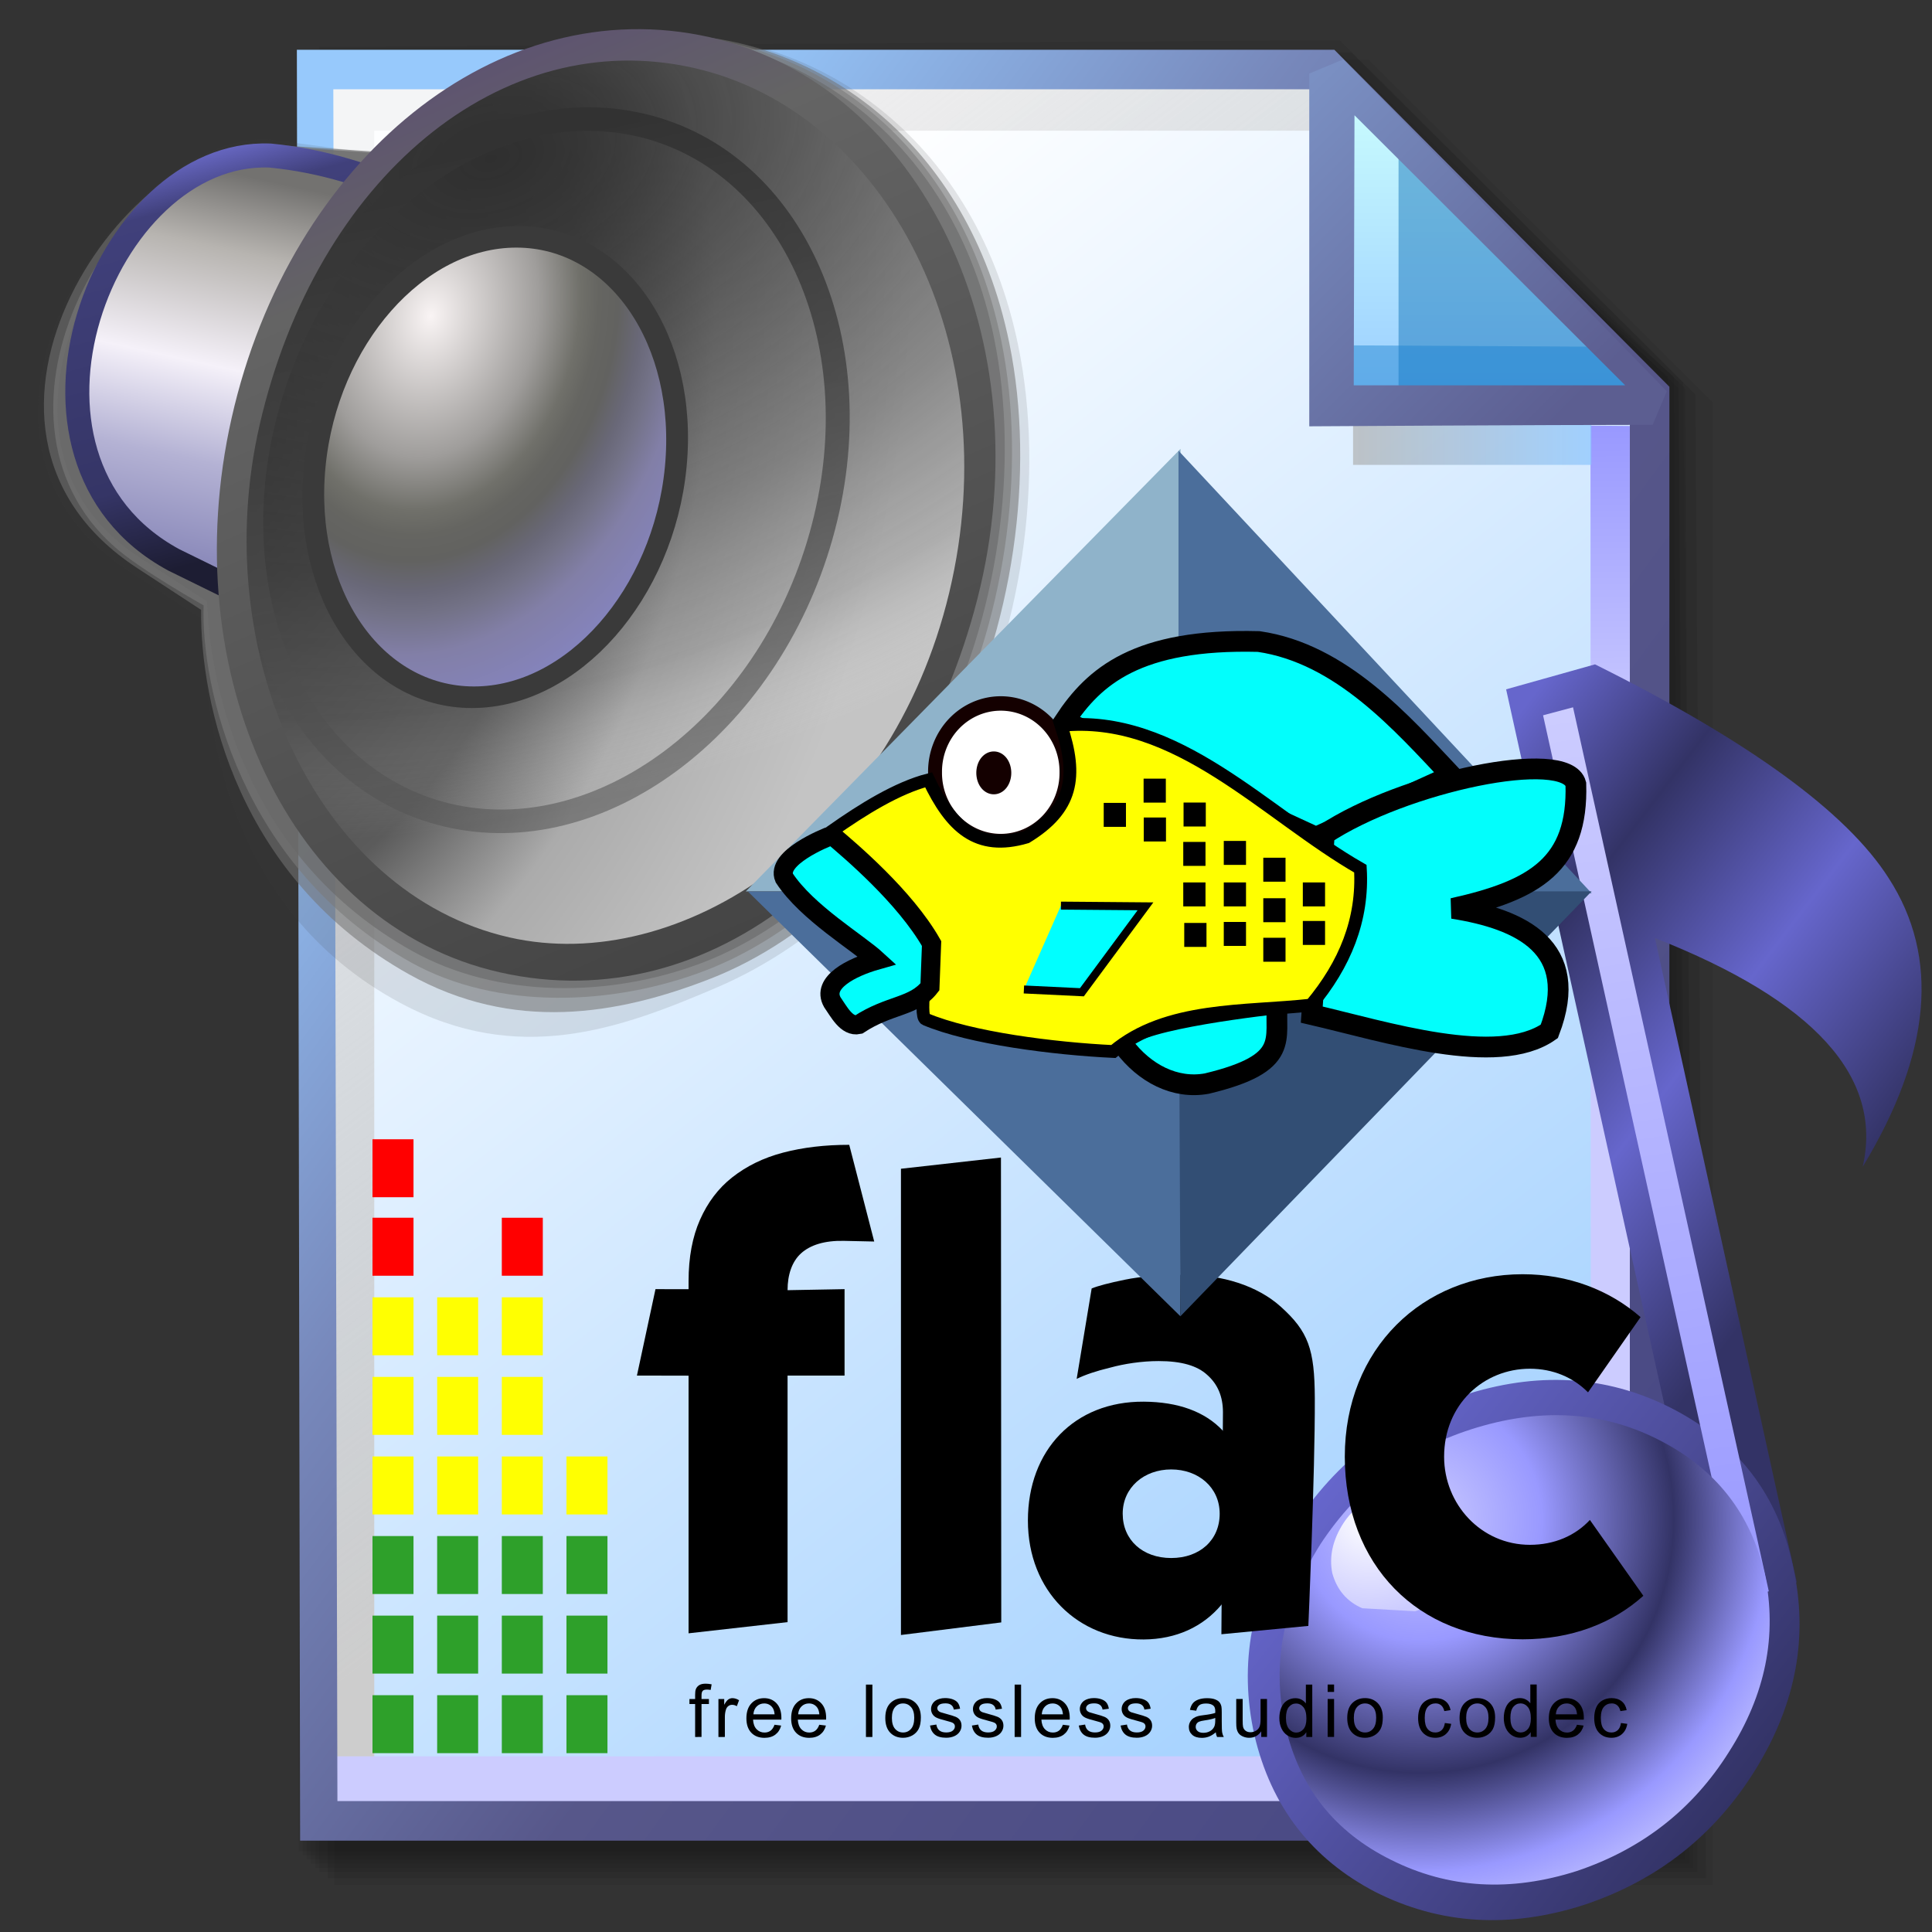 <?xml version="1.0" encoding="UTF-8" standalone="no"?>
<!-- Created with Inkscape (http://www.inkscape.org/) -->

<svg
   width="256mm"
   height="256mm"
   viewBox="0 0 256 256"
   version="1.1"
   id="svg1"
   inkscape:version="1.3.2 (091e20ef0f, 2023-11-25)"
   xml:space="preserve"
   sodipodi:docname="audio-x-flac+ogg.svg"
   xmlns:inkscape="http://www.inkscape.org/namespaces/inkscape"
   xmlns:sodipodi="http://sodipodi.sourceforge.net/DTD/sodipodi-0.dtd"
   xmlns:xlink="http://www.w3.org/1999/xlink"
   xmlns="http://www.w3.org/2000/svg"
   xmlns:svg="http://www.w3.org/2000/svg"
   xmlns:rdf="http://www.w3.org/1999/02/22-rdf-syntax-ns#"
   xmlns:cc="http://creativecommons.org/ns#"
   xmlns:dc="http://purl.org/dc/elements/1.1/"><rect x="0" y="0" width="256" height="256" fill="#333333" stroke="none"/><defs
     id="defs1"><linearGradient
       id="linearGradient26"
       inkscape:collect="always"><stop
         style="stop-color:#7b91c4;stop-opacity:1;"
         offset="0"
         id="stop26" /><stop
         style="stop-color:#5c5e91;stop-opacity:1"
         offset="1"
         id="stop27" /></linearGradient><linearGradient
       id="linearGradient24"
       inkscape:collect="always"><stop
         style="stop-color:#c7fafe;stop-opacity:1;"
         offset="0"
         id="stop24" /><stop
         style="stop-color:#9acdff;stop-opacity:1"
         offset="1"
         id="stop25" /></linearGradient><linearGradient
       id="linearGradient22"
       inkscape:collect="always"><stop
         style="stop-color:#adaeae;stop-opacity:0.825;"
         offset="0"
         id="stop22" /><stop
         style="stop-color:#8ac5fe;stop-opacity:0.836;"
         offset="1"
         id="stop23" /></linearGradient><linearGradient
       id="linearGradient18"
       inkscape:collect="always"><stop
         style="stop-color:#9797ff;stop-opacity:1;"
         offset="0"
         id="stop18" /><stop
         style="stop-color:#ccccff;stop-opacity:1;"
         offset="0.3"
         id="stop20" /><stop
         style="stop-color:#ccccff;stop-opacity:1;"
         offset="1"
         id="stop19" /></linearGradient><linearGradient
       id="linearGradient16"
       inkscape:collect="always"><stop
         style="stop-color:#cdcdcd;stop-opacity:0.175;"
         offset="0"
         id="stop16" /><stop
         style="stop-color:#cdcdcd;stop-opacity:1;"
         offset="1"
         id="stop17" /></linearGradient><linearGradient
       id="linearGradient12"
       inkscape:collect="always"><stop
         style="stop-color:#fdfeff;stop-opacity:1;"
         offset="0"
         id="stop13" /><stop
         style="stop-color:#99ccff;stop-opacity:1;"
         offset="1"
         id="stop14" /></linearGradient><linearGradient
       id="linearGradient9"
       inkscape:collect="always"><stop
         style="stop-color:#97c9fc;stop-opacity:1;"
         offset="0"
         id="stop9" /><stop
         style="stop-color:#7788bb;stop-opacity:1"
         offset="0.25"
         id="stop12" /><stop
         style="stop-color:#57578a;stop-opacity:1"
         offset="0.5"
         id="stop11" /><stop
         style="stop-color:#444482;stop-opacity:1;"
         offset="1"
         id="stop10" /></linearGradient><linearGradient
       inkscape:collect="always"
       xlink:href="#linearGradient9"
       id="linearGradient10"
       x1="31.622"
       y1="100.24"
       x2="221.195"
       y2="240.29"
       gradientUnits="userSpaceOnUse" /><linearGradient
       inkscape:collect="always"
       xlink:href="#linearGradient12"
       id="linearGradient14"
       x1="73.583"
       y1="62.021"
       x2="207.03"
       y2="229.599"
       gradientUnits="userSpaceOnUse" /><linearGradient
       inkscape:collect="always"
       xlink:href="#linearGradient16"
       id="linearGradient17"
       x1="57.531"
       y1="26.421"
       x2="147.132"
       y2="144.341"
       gradientUnits="userSpaceOnUse" /><linearGradient
       inkscape:collect="always"
       xlink:href="#linearGradient18"
       id="linearGradient19"
       x1="209.825"
       y1="58.536"
       x2="210.583"
       y2="194.577"
       gradientUnits="userSpaceOnUse" /><linearGradient
       inkscape:collect="always"
       xlink:href="#linearGradient22"
       id="linearGradient23"
       x1="177.192"
       y1="58.991"
       x2="207.32"
       y2="58.991"
       gradientUnits="userSpaceOnUse" /><linearGradient
       inkscape:collect="always"
       xlink:href="#linearGradient24"
       id="linearGradient25"
       x1="176.32"
       y1="20.127"
       x2="176.32"
       y2="56.696"
       gradientUnits="userSpaceOnUse" /><linearGradient
       inkscape:collect="always"
       xlink:href="#linearGradient26"
       id="linearGradient27"
       x1="172.597"
       y1="13.512"
       x2="210.544"
       y2="51.286"
       gradientUnits="userSpaceOnUse" /><linearGradient
       inkscape:collect="always"
       xlink:href="#linearGradient1"
       id="linearGradient2-7"
       x1="40.855"
       y1="33.219"
       x2="23.767"
       y2="111.366"
       gradientUnits="userSpaceOnUse" /><linearGradient
       id="linearGradient1"
       inkscape:collect="always"><stop
         style="stop-color:#737270;stop-opacity:1"
         offset="0"
         id="stop1-3" /><stop
         style="stop-color:#b7b4b0;stop-opacity:1"
         offset="0.198"
         id="stop5-7" /><stop
         style="stop-color:#f5f1f9;stop-opacity:1"
         offset="0.5"
         id="stop3-1" /><stop
         style="stop-color:#b4b2d4;stop-opacity:1"
         offset="0.75"
         id="stop4-9" /><stop
         style="stop-color:#8c8bbb;stop-opacity:1"
         offset="1"
         id="stop2-4" /></linearGradient><linearGradient
       inkscape:collect="always"
       xlink:href="#linearGradient34"
       id="linearGradient35"
       x1="18.121"
       y1="30.868"
       x2="40.289"
       y2="112.519"
       gradientUnits="userSpaceOnUse" /><linearGradient
       id="linearGradient34"
       inkscape:collect="always"><stop
         style="stop-color:#7171d4;stop-opacity:1;"
         offset="0"
         id="stop34" /><stop
         style="stop-color:#40407b;stop-opacity:1;"
         offset="0.145"
         id="stop36" /><stop
         style="stop-color:#353566;stop-opacity:1;"
         offset="0.779"
         id="stop37" /><stop
         style="stop-color:#1d1d33;stop-opacity:1;"
         offset="1"
         id="stop35" /></linearGradient><radialGradient
       inkscape:collect="always"
       xlink:href="#linearGradient7"
       id="radialGradient8"
       cx="75.067"
       cy="62.584"
       fx="75.067"
       fy="62.584"
       r="81.176"
       gradientTransform="matrix(1.709,0.492,-0.686,2.385,-52.333,-98.52)"
       gradientUnits="userSpaceOnUse" /><linearGradient
       id="linearGradient7"
       inkscape:collect="always"><stop
         style="stop-color:#2f2f2f;stop-opacity:1;"
         offset="0"
         id="stop7-6" /><stop
         style="stop-color:#5b5b5b;stop-opacity:1"
         offset="0.542"
         id="stop11-1" /><stop
         style="stop-color:#ababab;stop-opacity:1"
         offset="0.723"
         id="stop10-2" /><stop
         style="stop-color:#bababa;stop-opacity:1"
         offset="0.883"
         id="stop9-9" /><stop
         style="stop-color:#c4c4c4;stop-opacity:1"
         offset="1"
         id="stop8" /></linearGradient><radialGradient
       inkscape:collect="always"
       xlink:href="#linearGradient29"
       id="radialGradient25"
       gradientUnits="userSpaceOnUse"
       gradientTransform="matrix(0.909,1.647,-2.592,1.431,108.391,-161.494)"
       cx="76.695"
       cy="30.607"
       fx="76.695"
       fy="30.607"
       r="81.176" /><linearGradient
       id="linearGradient29"
       inkscape:collect="always"><stop
         style="stop-color:#2f2f2f;stop-opacity:1;"
         offset="0"
         id="stop25-9" /><stop
         style="stop-color:#3f3f3f;stop-opacity:0.438;"
         offset="0.542"
         id="stop26-2" /><stop
         style="stop-color:#636363;stop-opacity:0.234;"
         offset="0.723"
         id="stop27-0" /><stop
         style="stop-color:#ffffff;stop-opacity:0;"
         offset="0.883"
         id="stop28" /><stop
         style="stop-color:#ffffff;stop-opacity:0;"
         offset="1"
         id="stop29" /></linearGradient><linearGradient
       inkscape:collect="always"
       xlink:href="#linearGradient11"
       id="linearGradient13"
       x1="57.147"
       y1="32.598"
       x2="120.642"
       y2="163.81"
       gradientUnits="userSpaceOnUse"
       gradientTransform="matrix(0.99,0,0,0.986,31.453,-24.213)" /><linearGradient
       id="linearGradient11"
       inkscape:collect="always"><stop
         style="stop-color:#323232;stop-opacity:1"
         offset="0"
         id="stop12-3" /><stop
         style="stop-color:#585858;stop-opacity:0.582;"
         offset="1"
         id="stop13-6" /></linearGradient><radialGradient
       inkscape:collect="always"
       xlink:href="#linearGradient14-7"
       id="radialGradient15"
       cx="103.747"
       cy="71.382"
       fx="103.747"
       fy="71.382"
       r="39.809"
       gradientTransform="matrix(1.463,-0.968,0.761,1.942,-118.065,25.049)"
       gradientUnits="userSpaceOnUse" /><linearGradient
       id="linearGradient14-7"
       inkscape:collect="always"><stop
         style="stop-color:#f9f4f4;stop-opacity:1"
         offset="0"
         id="stop14-5" /><stop
         style="stop-color:#9f9d9b;stop-opacity:1"
         offset="0.342"
         id="stop18-9-5" /><stop
         style="stop-color:#70706a;stop-opacity:1;"
         offset="0.471"
         id="stop19-2" /><stop
         style="stop-color:#656561;stop-opacity:1;"
         offset="0.53"
         id="stop23-2" /><stop
         style="stop-color:#626260;stop-opacity:1;"
         offset="0.593"
         id="stop20-8" /><stop
         style="stop-color:#696878;stop-opacity:1;"
         offset="0.669"
         id="stop22-9" /><stop
         style="stop-color:#737287;stop-opacity:1;"
         offset="0.725"
         id="stop24-7" /><stop
         style="stop-color:#827fa7;stop-opacity:1;"
         offset="0.821"
         id="stop21" /><stop
         style="stop-color:#8584c0;stop-opacity:1"
         offset="1"
         id="stop15" /></linearGradient><linearGradient
       inkscape:collect="always"
       xlink:href="#linearGradient15"
       id="linearGradient17-8"
       x1="76.21"
       y1="49.268"
       x2="121.135"
       y2="137.171"
       gradientUnits="userSpaceOnUse" /><linearGradient
       id="linearGradient15"
       inkscape:collect="always"><stop
         style="stop-color:#3a3a3a;stop-opacity:1"
         offset="0"
         id="stop16-2" /><stop
         style="stop-color:#3a3a3a;stop-opacity:1"
         offset="1"
         id="stop17-3" /></linearGradient><linearGradient
       inkscape:collect="always"
       xlink:href="#linearGradient30"
       id="linearGradient31"
       x1="87.073"
       y1="-5.458"
       x2="197.854"
       y2="145.689"
       gradientUnits="userSpaceOnUse" /><linearGradient
       id="linearGradient30"
       inkscape:collect="always"><stop
         style="stop-color:#5e5470;stop-opacity:1;"
         offset="0"
         id="stop30" /><stop
         style="stop-color:#646464;stop-opacity:1;"
         offset="0.167"
         id="stop32" /><stop
         style="stop-color:#454545;stop-opacity:1;"
         offset="1"
         id="stop31" /></linearGradient><linearGradient
       gradientTransform="matrix(0.019,0.014,0.013,-0.017,20.781,24.85)"
       gradientUnits="userSpaceOnUse"
       id="gradient7"
       spreadMethod="pad"
       x1="-819.2"
       x2="819.2"><stop
         offset="0.0"
         stop-color="#6666cc"
         id="stop152" /><stop
         offset="0.208"
         stop-color="#333366"
         id="stop154" /><stop
         offset="0.447"
         stop-color="#6666cc"
         id="stop156" /><stop
         offset="0.71"
         stop-color="#333366"
         id="stop158" /><stop
         offset="1.0"
         stop-color="#333366"
         id="stop160" /></linearGradient><linearGradient
       gradientTransform="matrix(-0.013,-0.009,-0.011,0.014,13.831,49.35)"
       gradientUnits="userSpaceOnUse"
       id="gradient8"
       spreadMethod="pad"
       x1="-819.2"
       x2="819.2"><stop
         offset="0.0"
         stop-color="#333366"
         id="stop163" /><stop
         offset="1.0"
         stop-color="#6666cc"
         id="stop165" /></linearGradient><linearGradient
       gradientTransform="matrix(-0.005,-0.027,-0.002,3e-4,20.381,24.55)"
       gradientUnits="userSpaceOnUse"
       id="gradient9"
       spreadMethod="pad"
       x1="-819.2"
       x2="819.2"><stop
         offset="0.0"
         stop-color="#9999ff"
         id="stop168" /><stop
         offset="1.0"
         stop-color="#ccccff"
         id="stop170" /></linearGradient><radialGradient
       cx="0"
       cy="0"
       gradientTransform="matrix(0.026,0,0,0.026,8.631,42.8)"
       gradientUnits="userSpaceOnUse"
       id="gradient10"
       r="819.2"
       spreadMethod="pad"><stop
         offset="0.0"
         stop-color="#ccccff"
         id="stop173" /><stop
         offset="0.286"
         stop-color="#9999ff"
         id="stop175" /><stop
         offset="0.596"
         stop-color="#333366"
         id="stop177" /><stop
         offset="0.827"
         stop-color="#9999ff"
         id="stop179" /><stop
         offset="1.0"
         stop-color="#ccccff"
         id="stop181" /></radialGradient><radialGradient
       cx="0"
       cy="0"
       gradientTransform="matrix(0.007,0,0,0.007,6.131,42.7)"
       gradientUnits="userSpaceOnUse"
       id="gradient11"
       r="819.2"
       spreadMethod="pad"><stop
         offset="0.0"
         stop-color="#ffffff"
         id="stop184" /><stop
         offset="0.851"
         stop-color="#ccccff"
         id="stop186" /><stop
         offset="1.0"
         stop-color="#ccccff"
         id="stop188" /></radialGradient></defs><sodipodi:namedview
     id="base"
     pagecolor="#ffffff"
     bordercolor="#000000"
     borderopacity="0.3"
     inkscape:pageopacity="0.0"
     inkscape:pageshadow="2"
     inkscape:zoom="0.98994949"
     inkscape:cx="505.07627"
     inkscape:cy="476.792"
     inkscape:document-units="mm"
     inkscape:showpageshadow="2"
     inkscape:pagecheckerboard="0"
     inkscape:deskcolor="#d1d1d1"
     inkscape:current-layer="svg1"
     showguides="true" /><g
     id="g28"
     transform="matrix(1.048,0,0,1.048,-6.407,-6.138)"><g
       id="g7"
       inkscape:label="shadow"
       style="display:inline"><path
         id="rect1"
         style="fill:#000000;fill-opacity:0.06;stroke-width:3.728;stroke-linecap:square"
         d="M 48.381,13.418 H 179.161 l 43.467,43.278 V 244.173 H 48.381 Z"
         sodipodi:nodetypes="cccccc" /><path
         id="path1"
         style="fill:#000000;fill-opacity:0.075;stroke-width:3.728;stroke-linecap:square"
         d="m 47.563,12.6 129.443,-0.134 43.467,43.278 1.336,187.61 H 47.563 Z"
         sodipodi:nodetypes="cccccc" /><path
         id="path2"
         style="fill:#000000;fill-opacity:0.06;stroke-width:3.728;stroke-linecap:square"
         d="m 46.494,11.793 128.976,-0.869 43.467,43.278 1.804,188.345 H 46.494 Z"
         sodipodi:nodetypes="cccccc" /><path
         id="path3"
         style="fill:#000000;fill-opacity:0.06;stroke-width:3.728;stroke-linecap:square"
         d="m 45.965,12.333 129.778,0.468 43.467,42.209 1.002,187.008 H 45.965 Z"
         sodipodi:nodetypes="cccccc" /><path
         id="path4"
         style="fill:#000000;fill-opacity:0.06;stroke-width:3.728;stroke-linecap:square"
         d="m 45.436,12.338 129.443,0.935 43.467,41.675 1.336,186.541 H 45.436 Z"
         sodipodi:nodetypes="cccccc" /><path
         id="path5"
         style="fill:#000000;fill-opacity:0.06;stroke-width:3.728;stroke-linecap:square"
         d="M 44.906,12.745 174.884,13.413 218.352,54.152 219.153,240.96 H 44.906 Z"
         sodipodi:nodetypes="cccccc" /><path
         id="path6"
         style="fill:#000000;fill-opacity:0.06;stroke-width:3.728;stroke-linecap:square"
         d="m 44.377,15.022 129.911,0.535 43.467,37.933 0.869,186.942 H 44.377 Z"
         sodipodi:nodetypes="cccccc" /><path
         id="path7"
         style="fill:#000000;fill-opacity:0.06;stroke-width:3.728;stroke-linecap:square"
         d="m 43.848,13.424 129.711,1.069 43.467,39.002 1.069,186.407 H 43.848 Z"
         sodipodi:nodetypes="cccccc" /></g><g
       id="g14"
       style="display:inline"><path
         style="color:#000000;fill:url(#linearGradient14);stroke-linecap:square;-inkscape-stroke:none"
         d="M 46.154,14.648 H 173.783 l 40.903,41.14 V 236.079 H 46.555 Z"
         id="path15"
         inkscape:label="headbgground" /><path
         id="rect16"
         style="display:inline;fill:url(#linearGradient17);fill-opacity:1;stroke-width:5;stroke-linecap:square"
         d="M 45.436,14.165 H 176.703 l 0.204,8.221 H 53.434 V 235.98 h -7.998 z"
         sodipodi:nodetypes="ccccccc" /><path
         id="rect17"
         style="fill:url(#linearGradient19);stroke-width:5;stroke-linecap:square"
         d="M 47.058,227.92 H 207.275 l -0.067,-168.246 7.317,0.067 0.067,168.547 -7.083,0.033 v 7.348 H 47.058 Z"
         sodipodi:nodetypes="ccccccccc" /><path
         style="color:#000000;fill:url(#linearGradient10);stroke-linecap:square;-inkscape-stroke:none"
         d="M 43.648,12.148 44.059,238.58 H 217.186 V 54.758 L 174.822,12.148 Z m 4.609,5 H 172.744 l 39.441,39.672 V 233.58 H 48.775 Z"
         id="path16"
         inkscape:label="headframe"
         sodipodi:nodetypes="cccccccccccc" /></g><g
       id="rect23"
       style="display:inline"><rect
         style="display:inline;fill:url(#linearGradient23);fill-opacity:0.834;stroke:none;stroke-width:5;stroke-linecap:square;stroke-dasharray:none;stroke-opacity:1"
         id="rect20"
         width="30.128"
         height="11.286"
         x="177.192"
         y="53.348" /><path
         style="color:#000000;display:inline;fill:url(#linearGradient25);stroke-linecap:square;stroke-linejoin:bevel;-inkscape-stroke:none"
         d="m 174.153,15.119 40.916,41.955 H 174.814 Z"
         id="path25" /><g
         id="g27"><path
           id="rect27"
           style="display:inline;fill:#0a6db5;fill-opacity:0.459;stroke-width:5;stroke-linecap:square;stroke-linejoin:bevel"
           d="m 182.94,23.246 33.073,33.829 -33.073,-0.094 z"
           sodipodi:nodetypes="cccc" /><path
           id="path27"
           style="display:inline;fill:#1882cf;fill-opacity:0.459;stroke-width:5;stroke-linecap:square;stroke-linejoin:bevel"
           d="m 175.286,49.515 34.916,0.189 4.677,7.087 -39.688,-0.472 z"
           sodipodi:nodetypes="ccccc" /></g><path
         style="color:#000000;display:inline;fill:url(#linearGradient27);stroke-linecap:square;stroke-linejoin:bevel;-inkscape-stroke:none"
         d="m 175.941,13.373 -4.289,1.785 6.5e-4,44.601 c 0,0 29.863,-0.185 43.415,-0.185 l 1.789,-4.246 z m 1.429,7.057 34.226,34.144 h -34.32 z"
         id="path26"
         sodipodi:nodetypes="cccccccccc" /></g></g><g
     id="g2"
     transform="matrix(0.637,0,0,0.637,4.851,1.777)"
     style="display:inline"><g
       id="g24"
       style="display:inline"
       inkscape:label="xpspeaker"><g
         id="g34"
         inkscape:label="shadow"><path
           id="rect32"
           style="fill:#404040;fill-opacity:0.131;stroke-width:4.5;stroke-linecap:square;stroke-linejoin:round"
           d="m 50.022,26.444 23.108,3.035 c 0,0 19.396,-25.972 60.674,-24.942 30.121,0.751 61.7,22.151 70.398,64.634 5.611,27.405 0.729,60.135 -12.568,85.801 -10.597,20.455 -28.907,38.551 -50.082,47.625 -20.202,8.658 -41.368,16.397 -65.855,3.263 C 39.303,186.336 34.654,147.531 34.774,126.244 L 19.088,115.944 C -26.625,85.928 21.914,21.67 50.022,26.444 Z"
           sodipodi:nodetypes="ccssaascsc" /><path
           id="path32-6"
           style="fill:#757575;fill-opacity:0.57;stroke-width:4.459;stroke-linecap:square;stroke-linejoin:round"
           d="m 49.138,27.646 23.326,1.583 c 0,0 19.216,-25.808 60.115,-24.787 29.845,0.744 61.136,22.021 69.754,64.115 5.559,27.153 0.722,59.583 -12.452,85.014 -10.5,20.267 -28.367,38.868 -49.623,47.188 -19.494,7.63 -41.15,11.221 -62.796,-0.884 C 41.747,179.9 34.009,143.411 34.222,124.068 L 20.937,115.384 C -24.418,85.737 20.059,23.247 49.138,27.646 Z"
           sodipodi:nodetypes="ccssaascsc" /><path
           id="path33"
           style="fill:#7b7b7b;fill-opacity:0.605;stroke-width:4.422;stroke-linecap:square;stroke-linejoin:round"
           d="m 49.656,27.783 22.206,1.221 c 0,0 19.432,-25.386 59.991,-24.374 29.596,0.738 60.25,21.631 68.797,63.374 5.513,26.927 0.716,59.087 -12.349,84.306 -10.412,20.099 -28.073,38.694 -49.209,46.795 -19.083,7.314 -43.201,8.352 -61.286,-1.731 -35.444,-19.76 -43.655,-57.382 -43.065,-74.235 0,0 -12.928,-7.238 -18.443,-12.101 -31.151,-27.466 0.07,-83.126 33.357,-83.255 z"
           sodipodi:nodetypes="ccssaascsc" /><path
           id="path34"
           style="fill:#686868;fill-opacity:0.606;stroke-width:4.389;stroke-linecap:square;stroke-linejoin:round"
           d="m 47.21,27.202 24.119,1.601 c 0,0 18.155,-25.178 58.411,-24.174 29.375,0.733 60.933,21.452 69.416,62.883 5.472,26.726 0.711,58.646 -12.257,83.676 -10.335,19.949 -27.804,38.561 -48.842,46.446 -18.714,7.014 -41.95,7.427 -59.9,-2.58 C 42.977,175.442 35.979,139.209 35.482,122.324 L 21.274,113.06 C -17.338,87.885 18.192,29.351 47.21,27.202 Z"
           sodipodi:nodetypes="ccssaascsc" /></g><path
         id="rect1-0"
         style="display:inline;fill:url(#linearGradient2-7);stroke:url(#linearGradient35);stroke-width:5;stroke-linecap:square;stroke-linejoin:round;stroke-dasharray:none;stroke-opacity:1"
         d="m 48.576,29.567 c 11.045,1.062 20.815,4.31 30.105,8.382 L 51.467,124.936 28.564,113.69 C -10.686,92.518 13.817,28.142 48.576,29.567 Z"
         sodipodi:nodetypes="ccccc" /><path
         style="color:#000000;display:inline;fill:url(#radialGradient8);stroke-linecap:square;stroke-linejoin:round;-inkscape-stroke:none"
         d="M 194.249,121.487 A 78.176,97.553 12.749 0 1 96.472,199.384 78.176,97.553 12.749 0 1 41.75,86.983 78.176,97.553 12.749 0 1 139.527,9.087 78.176,97.553 12.749 0 1 194.249,121.487 Z"
         id="path29-9"
         inkscape:label="innershadow1" /><ellipse
         style="display:inline;fill:url(#radialGradient25);stroke:none;stroke-width:6;stroke-linecap:square;stroke-linejoin:round;stroke-dasharray:none;stroke-opacity:1"
         id="ellipse24"
         cx="138.093"
         cy="75.626"
         rx="78.176"
         ry="97.553"
         transform="rotate(12.749)"
         inkscape:label="innershadow2" /><path
         style="color:#000000;fill:url(#linearGradient13);stroke-linecap:square;stroke-linejoin:round;-inkscape-stroke:none"
         d="m 127.588,-9.029 c -34.328,-7e-7 -61.578,34.794 -61.578,77.031 10e-7,42.238 27.25,77.031 61.578,77.031 34.328,0 61.58,-34.794 61.58,-77.031 0,-42.238 -27.252,-77.031 -61.58,-77.031 z m 0,4.938 c 30.962,1.3e-6 56.641,31.972 56.641,72.094 -1e-5,40.122 -25.679,72.094 -56.641,72.094 -30.962,0 -56.639,-31.972 -56.639,-72.094 0,-40.122 25.677,-72.094 56.639,-72.094 z"
         id="path11"
         transform="matrix(0.973,0.232,-0.272,0.962,0,0)" /><ellipse
         style="display:inline;fill:url(#radialGradient15);fill-opacity:1;stroke:url(#linearGradient17-8);stroke-width:4.51;stroke-linecap:square;stroke-linejoin:round;stroke-dasharray:none"
         id="path13"
         cx="104.496"
         cy="94.833"
         rx="37.554"
         ry="48.128"
         transform="matrix(1,0,-0.096,0.995,0,0)" /><path
         style="color:#000000;fill:url(#linearGradient31);stroke-linecap:square;stroke-linejoin:round;-inkscape-stroke:none"
         d="m 137.696,-26.071 c -45.199,2e-6 -79.613,44.051 -79.557,99.227 0.054,54.205 34.682,100.133 79.881,100.133 45.199,0 78.195,-42.576 79.728,-97.731 1.546,-55.623 -34.853,-101.63 -80.051,-101.63 z m -1.837,6.964 c 41.152,-2e-6 76.513,41.85 75.888,94.666 C 211.126,128.133 174.666,165.79 138.352,165.761 97.199,165.729 63.935,121.807 64.139,73.156 64.359,20.579 94.707,-19.108 135.859,-19.108 Z"
         id="path30-3"
         inkscape:label="framehead"
         transform="rotate(12.749)"
         sodipodi:nodetypes="ssssssssss" /></g><g
       id="g37"
       inkscape:label="loud1"
       style="display:none"><g
         id="g41"
         inkscape:label="shadow"><path
           style="color:#000000;fill:#65656d;fill-opacity:0.149;stroke-width:1.063;stroke-linecap:round;stroke-linejoin:round;-inkscape-stroke:none"
           d="m 216.597,121.794 c -3.131,-0.725 -8.257,0.181 -8.975,3.342 -15.261,48.705 -30.388,71.403 -78.86,83.017 -3.16,0.591 -5.246,3.655 -4.661,6.845 0.585,3.188 2.283,11.709 9.05,9.783 53.646,-9.8 80.655,-38.654 90.087,-90.87 1.922,-7.304 -3.509,-11.391 -6.641,-12.117 z"
           id="path41"
           sodipodi:nodetypes="ccccccc" /><path
           style="color:#000000;fill:#65656d;fill-opacity:0.279;stroke-width:1.063;stroke-linecap:round;stroke-linejoin:round;-inkscape-stroke:none"
           d="m 216.597,121.794 c -3.131,-0.725 -7.321,0.582 -8.04,3.743 -15.261,48.705 -30.788,72.071 -79.261,83.686 -3.16,0.591 -5.781,2.586 -5.195,5.776 0.585,3.188 3.219,10.774 9.986,8.848 53.283,-9.959 76.168,-38.955 87.815,-90.202 1.922,-7.304 -2.173,-11.124 -5.305,-11.849 z"
           id="path42"
           sodipodi:nodetypes="ccccccc" /><path
           style="color:#000000;fill:#65656d;fill-opacity:0.441;stroke-width:1.063;stroke-linecap:round;stroke-linejoin:round;-inkscape-stroke:none"
           d="m 216.731,122.596 c -3.131,-0.725 -7.054,0.047 -7.773,3.208 -15.261,48.705 -29.586,71.804 -78.058,83.418 -3.16,0.591 -7.385,2.586 -6.799,5.776 0.585,3.188 4.154,9.571 10.921,7.645 52.615,-12.498 74.431,-37.752 86.078,-88.999 1.922,-7.304 -1.237,-10.322 -4.37,-11.048 z"
           id="path43"
           sodipodi:nodetypes="ccccccc" /><path
           style="color:#000000;fill:#65656d;fill-opacity:0.506;stroke-width:1.063;stroke-linecap:round;stroke-linejoin:round;-inkscape-stroke:none"
           d="m 216.447,123.258 c -3.131,-0.725 -6.251,-0.504 -7.206,2.594 -15.028,48.778 -29.869,71.756 -78.342,83.371 -3.16,0.591 -6.629,2.822 -6.043,6.012 0.585,3.188 4.154,8.721 10.921,6.794 52.168,-12.833 71.979,-37.843 84.566,-88.385 1.922,-7.304 -0.765,-9.661 -3.897,-10.386 z"
           id="path44"
           sodipodi:nodetypes="csccccc" /><path
           style="color:#000000;fill:#68686f;fill-opacity:0.268;stroke-width:1.063;stroke-linecap:round;stroke-linejoin:round;-inkscape-stroke:none"
           d="m 216.447,123.258 c -3.131,-0.725 -5.826,-0.315 -6.78,2.783 -15.028,48.778 -30.058,71.945 -78.531,83.56 -3.16,0.591 -6.865,2.444 -6.279,5.634 0.585,3.188 4.655,7.986 11.422,6.059 51.86,-12.904 70.007,-39.633 83.829,-87.697 1.922,-7.304 -0.529,-9.614 -3.661,-10.339 z"
           id="path45"
           sodipodi:nodetypes="csccccc" /></g><path
         style="color:#000000;fill:#605dd4;stroke-linecap:round;stroke-linejoin:round;-inkscape-stroke:none"
         d="m 215.908,123.297 a 5.5,5.5 0 0 0 -6.59,4.131 c -10.431,45.468 -32.723,73.785 -79.305,82.41 a 5.5,5.5 0 0 0 -4.406,6.41 5.5,5.5 0 0 0 6.408,4.406 c 50.372,-9.326 77.013,-42.772 88.023,-90.766 a 5.5,5.5 0 0 0 -4.131,-6.592 z"
         id="path37" /><path
         style="color:#000000;fill:#cbcaff;fill-opacity:1;stroke-linecap:round;stroke-linejoin:round;-inkscape-stroke:none"
         d="m 215.908,123.297 c -2.96,-0.679 -5.911,1.171 -6.59,4.131 -10.431,45.468 -32.723,73.785 -79.305,82.41 -2.987,0.553 -4.96,3.423 -4.406,6.41 0.553,2.986 0.95,-0.454 3.936,-1.006 50.372,-9.326 74.139,-40.433 85.15,-88.427 0.68,-2.961 4.176,-2.839 1.215,-3.518 z"
         id="path39"
         sodipodi:nodetypes="ccccccc" /></g><g
       id="g38"
       style="display:none"
       inkscape:label="loud2"><g
         id="g46"
         inkscape:label="shadow"
         style="display:inline"><path
           style="color:#000000;fill:#565658;fill-opacity:0.104;stroke-linecap:round;stroke-linejoin:round;-inkscape-stroke:none"
           d="m 242.875,124.563 c -3.564,-0.432 -9.349,0.584 -10.258,7.562 -4.003,30.712 -21.051,60.629 -36.367,74.295 -18.686,16.672 -44.077,26.545 -62,27.531 -3.584,0.197 -10.23,1.841 -10.102,9.493 0.084,5.025 4.208,10.582 11.194,10.763 24.612,-0.591 55.667,-8.2 77.629,-25.956 21.962,-17.756 38.941,-52.052 40.679,-93.572 0.81,-6.588 -7.211,-9.685 -10.775,-10.116 z"
           id="path46"
           sodipodi:nodetypes="csscscscc" /><path
           style="color:#000000;fill:#565658;fill-opacity:0.106;stroke-linecap:round;stroke-linejoin:round;-inkscape-stroke:none"
           d="m 242.741,125.565 c -3.564,-0.432 -8.079,0.784 -8.989,7.762 -4.003,30.712 -21.667,60.183 -36.983,73.848 -18.686,16.672 -44.597,26.356 -62.52,27.342 -3.584,0.197 -9.002,1.037 -8.873,8.69 0.084,5.025 3.263,9.685 10.249,9.865 20.87,-0.725 53.257,-7.918 75.219,-25.674 21.962,-17.756 39.397,-49.864 41.937,-91.383 0.81,-6.588 -6.476,-10.019 -10.04,-10.451 z"
           id="path47"
           sodipodi:nodetypes="csscscscc" /><path
           style="color:#000000;fill:#565658;fill-opacity:0.233;stroke-linecap:round;stroke-linejoin:round;-inkscape-stroke:none"
           d="m 242.708,126.099 c -3.564,-0.432 -7.444,0.818 -8.354,7.796 -4.003,30.712 -21.796,60.182 -37.112,73.847 -18.686,16.672 -44.431,26.096 -62.355,27.082 -3.584,0.197 -8.553,0.73 -8.424,8.383 0.084,5.025 2.484,8.598 9.47,8.779 21.138,-0.19 52.057,-8.63 74.019,-26.386 21.962,-17.756 38.787,-47.865 41.928,-89.384 0.81,-6.588 -5.607,-9.685 -9.171,-10.116 z"
           id="path48"
           sodipodi:nodetypes="csscscscc" /><path
           style="color:#000000;fill:#565658;fill-opacity:0.233;stroke-linecap:round;stroke-linejoin:round;-inkscape-stroke:none"
           d="m 242.641,126.634 c -3.564,-0.432 -6.776,0.417 -7.686,7.395 -4.003,30.712 -21.896,60.75 -37.212,74.415 -18.686,16.672 -44.932,25.395 -62.856,26.38 -3.584,0.197 -7.448,1.401 -7.054,9.045 0.179,3.466 2.342,6.755 9.328,6.936 20.47,-1.126 49.692,-8.652 71.654,-26.407 21.962,-17.756 39.355,-47.13 42.495,-88.649 0.81,-6.588 -5.106,-8.683 -8.67,-9.114 z"
           id="path49"
           sodipodi:nodetypes="csscscscc" /><path
           style="color:#000000;fill:#565658;fill-opacity:0.233;stroke-linecap:round;stroke-linejoin:round;-inkscape-stroke:none"
           d="m 242.641,126.634 c -3.564,-0.432 -6.776,0.417 -7.686,7.395 -4.003,30.712 -17.019,56.139 -37.212,74.415 -18.567,16.804 -44.932,25.395 -62.856,26.38 -3.584,0.197 -8.458,2.769 -5.92,9.99 1.218,3.466 2.814,4.299 9.801,4.479 20.47,-1.126 46.95,-10.08 68.912,-27.835 21.962,-17.756 38.82,-44.257 41.961,-85.776 0.81,-6.588 -3.435,-8.616 -6.999,-9.047 z"
           id="path50"
           sodipodi:nodetypes="csscscscc" /></g><path
         style="color:#000000;fill:#605dd4;stroke-linecap:round;stroke-linejoin:round;-inkscape-stroke:none"
         d="m 242.875,127.02 a 6.5,6.5 0 0 0 -7.234,5.672 c -4.674,38.572 -20.862,63.275 -40.336,79.02 -19.474,15.744 -42.565,22.387 -60.488,23.373 a 6.5,6.5 0 0 0 -6.133,6.848 6.5,6.5 0 0 0 6.848,6.133 c 20.47,-1.126 45.985,-8.489 67.947,-26.244 21.962,-17.756 40.038,-46.047 45.068,-87.566 a 6.5,6.5 0 0 0 -5.672,-7.234 z"
         id="path38" /><path
         style="color:#000000;fill:#cbcaff;fill-opacity:1;stroke-linecap:round;stroke-linejoin:round;-inkscape-stroke:none"
         d="m 242.875,127.02 c -3.564,-0.432 -6.803,2.108 -7.234,5.672 -4.674,38.572 -20.862,63.275 -40.336,79.02 -19.474,15.744 -42.565,22.387 -60.488,23.373 -3.584,0.197 -6.33,3.263 -6.133,6.848 0.197,3.584 2.035,-1.418 5.619,-1.616 20.47,-1.126 42.017,-6.315 63.979,-24.071 21.962,-17.756 37.345,-42.929 42.375,-84.448 0.432,-3.564 5.782,-4.346 2.218,-4.778 z"
         id="path40"
         sodipodi:nodetypes="ccscccscc" /></g><g
       id="g54"
       inkscape:label="stopt"
       style="display:none"><g
         id="g55"
         inkscape:label="shadow"><circle
           style="fill:#7d7d7d;fill-opacity:0.282;stroke:none;stroke-width:22.575;stroke-linecap:round;stroke-linejoin:round;stroke-dasharray:none;stroke-opacity:1"
           id="circle54"
           cx="181.476"
           cy="186.554"
           r="68.421" /><circle
           style="fill:#7d7d7d;fill-opacity:0.282;stroke:none;stroke-width:22.31;stroke-linecap:round;stroke-linejoin:round;stroke-dasharray:none;stroke-opacity:1"
           id="circle55"
           cx="180.674"
           cy="185.752"
           r="67.619" /><circle
           style="fill:#616161;fill-opacity:0.282;stroke:none;stroke-width:22.001;stroke-linecap:round;stroke-linejoin:round;stroke-dasharray:none;stroke-opacity:1"
           id="circle56"
           cx="179.739"
           cy="184.817"
           r="66.684" /><circle
           style="fill:#595959;fill-opacity:0.282;stroke:none;stroke-width:21.715;stroke-linecap:round;stroke-linejoin:round;stroke-dasharray:none;stroke-opacity:1"
           id="circle57"
           cx="178.87"
           cy="183.948"
           r="65.815" /><circle
           style="fill:#545454;fill-opacity:0.438;stroke:none;stroke-width:21.428;stroke-linecap:round;stroke-linejoin:round;stroke-dasharray:none;stroke-opacity:1"
           id="circle58"
           cx="178.002"
           cy="183.08"
           r="64.946" /><circle
           style="fill:#464646;fill-opacity:0.282;stroke:none;stroke-width:21.274;stroke-linecap:round;stroke-linejoin:round;stroke-dasharray:none;stroke-opacity:1"
           id="circle59"
           cx="177.534"
           cy="182.612"
           r="64.479" /></g><circle
         style="display:inline;fill:#ffffff;fill-opacity:1;stroke:none;stroke-width:19.4;stroke-linecap:round;stroke-linejoin:round;stroke-dasharray:none;stroke-opacity:1"
         id="path54"
         cx="175.329"
         cy="181.476"
         r="58.799"
         inkscape:label="wbackground" /><path
         id="path53"
         style="color:#000000;display:inline;fill:#a51f0d;fill-opacity:1;stroke-linecap:round;stroke-linejoin:round;-inkscape-stroke:none"
         d="m 177.467,120.193 c -14.518,0 -27.9,5.03 -38.521,13.416 a 9.7,9.7 0 0 0 -3.059,1.963 9.7,9.7 0 0 0 -1.393,1.903 c -11.918,11.371 -19.379,27.378 -19.379,45.07 0,34.321 28.03,62.352 62.351,62.352 17.141,0 32.712,-6.993 44.007,-18.268 a 9.7,9.7 0 0 0 2.919,-1.922 9.7,9.7 0 0 0 2.501,-4.265 c 8.092,-10.519 12.925,-23.663 12.925,-37.897 0,-34.321 -28.031,-62.352 -62.352,-62.352 z m 0,19.4 c 23.837,0 42.953,19.115 42.953,42.951 0,7.096 -1.705,13.768 -4.714,19.647 l -57.614,-58.024 c 5.813,-2.922 12.388,-4.574 19.375,-4.574 z m -34.329,17.047 59.992,60.419 c -7.146,5.306 -16.017,8.438 -25.663,8.438 -23.837,0 -42.951,-19.116 -42.951,-42.953 0,-9.756 3.205,-18.717 8.622,-25.904 z" /><path
         id="path51"
         style="color:#000000;display:inline;fill:#f52e14;stroke-linecap:round;stroke-linejoin:round;-inkscape-stroke:none"
         d="m 173.233,117.547 c -14.518,0 -27.9,5.03 -38.521,13.416 a 9.7,9.7 0 0 0 -3.059,1.963 9.7,9.7 0 0 0 -1.393,1.903 c -11.918,11.371 -19.379,27.378 -19.379,45.07 0,34.321 28.03,62.352 62.351,62.352 17.141,0 32.712,-6.993 44.007,-18.268 a 9.7,9.7 0 0 0 2.919,-1.922 9.7,9.7 0 0 0 2.501,-4.265 c 8.092,-10.519 12.925,-23.663 12.925,-37.897 0,-34.321 -28.031,-62.352 -62.352,-62.352 z m 0,19.4 c 23.837,0 42.953,19.115 42.953,42.951 0,7.096 -1.705,13.768 -4.714,19.647 L 153.859,141.522 c 5.813,-2.922 12.388,-4.574 19.375,-4.574 z m -34.329,17.047 59.992,60.419 c -7.146,5.306 -16.017,8.438 -25.663,8.438 -23.837,0 -42.951,-19.116 -42.951,-42.953 0,-9.756 3.205,-18.717 8.622,-25.904 z" /></g><path
       id="rect59"
       style="display:none;fill:#ff4c00;fill-opacity:1;stroke-width:19.4;stroke-linecap:round;stroke-linejoin:round"
       d="m 198.438,1.89 h 44.223 L 45.735,229.81 H 1.512 Z"
       sodipodi:nodetypes="ccccc"
       inkscape:label="off" /></g><g
     id="g2-7"
     transform="matrix(2.647,0,0,2.647,165.339,88.031)"><path
       inkscape:connector-curvature="0"
       style="fill:url(#gradient7);fill-rule:evenodd;stroke:none"
       id="path86"
       d="m 23.131,47.35 4.35,-1.4 -7.1,-32.25 q 11.95,4.7 10.4,11.45 5.15,-8.5 1.3,-14.45 -3.15,-4.95 -14.7,-10.7 l -4.45,1.25 10.2,46.1" /><path
       inkscape:connector-curvature="0"
       style="fill:url(#gradient8);fill-rule:evenodd;stroke:none"
       id="path88"
       d="m 0.331,53.6 q 1.25,5.35 6.05,7.85 4.85,2.45 10.45,0.65 5.55,-1.85 8.6,-6.8 3.05,-4.95 1.85,-10.2 -1.1,-5.2 -5.85,-7.75 -4.8,-2.55 -10.35,-0.85 -5.6,1.7 -8.8,6.7 -3.15,5.05 -1.95,10.4" /><path
       inkscape:connector-curvature="0"
       style="fill:url(#gradient9);fill-rule:evenodd;stroke:none"
       id="path90"
       d="m 24.581,46.85 1.5,-0.45 -9.8,-44.25 -1.5,0.4 9.8,44.3" /><path
       inkscape:connector-curvature="0"
       style="fill:url(#gradient10);fill-rule:evenodd;stroke:none"
       id="path92"
       d="m 1.881,53.15 q 1.05,4.6 5.3,6.7 4.3,2.15 9.3,0.55 4.9,-1.65 7.6,-5.95 2.75,-4.3 1.8,-8.9 -1.05,-4.55 -5.25,-6.7 -4.15,-2.15 -9.15,-0.65 -5,1.5 -7.85,5.85 -2.8,4.45 -1.75,9.1" /><path
       inkscape:connector-curvature="0"
       style="fill:url(#gradient11);fill-rule:evenodd;stroke:none"
       id="path94"
       d="m 4.781,43 q -0.8,1.25 -0.55,2.5 0.35,1.25 1.5,1.75 l 2.65,0.15 q 1.35,-0.45 2.15,-1.65 0.75,-1.15 0.5,-2.4 -0.25,-1.25 -1.45,-1.75 l -2.6,-0.2 q -1.45,0.45 -2.2,1.6" /></g><g
     id="g2-6"
     transform="matrix(0.659,0,0,0.659,47.546,149.072)"><path
       d="M 0,0 H 262 V 130 H 0 Z"
       id="path2-6"
       style="display:none" /><g
       fill="#fdfffc"
       transform="matrix(0.708,0,0,0.708,39.5,34.42)"
       id="g14-0"
       style="fill:#000000;fill-opacity:1"><path
         d="m 39.718,125.175 v -9.359 h -1.614 v -1.421 h 1.614 v -1.147 c 0,-0.724 0.064,-1.262 0.193,-1.614 0.176,-0.473 0.485,-0.857 0.928,-1.152 0.444,-0.294 1.064,-0.441 1.863,-0.441 0.514,0 1.083,0.061 1.705,0.183 l -0.274,1.593 c -0.379,-0.067 -0.737,-0.101 -1.076,-0.101 -0.555,0 -0.947,0.118 -1.177,0.355 -0.23,0.237 -0.345,0.68 -0.345,1.33 v 0.994 h 2.101 v 1.421 h -2.101 v 9.359 z"
         id="path3-7"
         style="fill:#000000;fill-opacity:1" /><path
         d="m 46.337,125.175 v -10.78 h 1.645 v 1.635 c 0.419,-0.765 0.807,-1.269 1.162,-1.513 0.355,-0.243 0.746,-0.365 1.172,-0.365 0.616,0 1.242,0.196 1.878,0.588 l -0.629,1.696 c -0.447,-0.264 -0.893,-0.396 -1.34,-0.396 -0.399,0 -0.758,0.12 -1.076,0.36 -0.318,0.24 -0.545,0.573 -0.68,1 -0.203,0.649 -0.304,1.36 -0.304,2.131 v 5.644 z"
         id="path4-5"
         style="fill:#000000;fill-opacity:1" /><path
         id="b"
         d="m 62.268,121.703 1.888,0.234 c -0.297,1.103 -0.849,1.959 -1.654,2.568 -0.805,0.609 -1.834,0.913 -3.086,0.913 -1.576,0 -2.827,-0.485 -3.75,-1.456 -0.924,-0.971 -1.386,-2.333 -1.386,-4.086 0,-1.813 0.467,-3.221 1.401,-4.222 0.934,-1.002 2.145,-1.502 3.634,-1.502 1.441,0 2.618,0.49 3.532,1.472 0.913,0.981 1.37,2.361 1.37,4.141 0,0.108 -0.003,0.27 -0.01,0.487 h -8.039 c 0.068,1.184 0.403,2.091 1.005,2.72 0.602,0.63 1.353,0.944 2.253,0.944 0.67,0 1.242,-0.176 1.716,-0.528 0.473,-0.351 0.849,-0.913 1.126,-1.685 z m -5.998,-2.953 h 6.019 c -0.082,-0.907 -0.312,-1.587 -0.691,-2.04 -0.581,-0.704 -1.336,-1.056 -2.263,-1.056 -0.839,0 -1.545,0.281 -2.116,0.842 -0.572,0.562 -0.888,1.313 -0.949,2.254 z"
         style="fill:#000000;fill-opacity:1" /><use
         height="130"
         transform="translate(12.71)"
         width="265"
         xlink:href="#b"
         id="use4"
         style="fill:#000000;fill-opacity:1" /><path
         d="m 88.23,110.3 h 1.83 v 14.88 h -1.83 z"
         id="path5-3"
         style="fill:#000000;fill-opacity:1" /><path
         id="c"
         d="m 93.725,119.772 c 0,-1.996 0.554,-3.475 1.664,-4.436 0.927,-0.798 2.057,-1.197 3.39,-1.197 1.482,0 2.694,0.485 3.634,1.456 0.941,0.971 1.411,2.313 1.411,4.025 0,1.387 -0.208,2.478 -0.624,3.273 -0.416,0.795 -1.022,1.413 -1.817,1.853 -0.795,0.44 -1.663,0.659 -2.604,0.659 -1.509,0 -2.728,-0.483 -3.659,-1.451 -0.93,-0.968 -1.395,-2.362 -1.395,-4.182 z m 1.877,0 c 0,1.38 0.301,2.414 0.904,3.101 0.602,0.687 1.36,1.03 2.273,1.03 0.907,0 1.662,-0.345 2.264,-1.035 0.602,-0.69 0.903,-1.743 0.903,-3.157 0,-1.333 -0.303,-2.343 -0.908,-3.03 -0.606,-0.686 -1.359,-1.03 -2.259,-1.03 -0.913,0 -1.671,0.342 -2.273,1.025 -0.603,0.684 -0.904,1.716 -0.904,3.096 z"
         style="fill:#000000;fill-opacity:1" /><path
         id="d"
         d="m 106.417,121.932 1.807,-0.284 c 0.101,0.724 0.384,1.279 0.847,1.665 0.464,0.385 1.112,0.578 1.944,0.578 0.839,0 1.462,-0.171 1.868,-0.512 0.406,-0.342 0.609,-0.743 0.609,-1.203 0,-0.413 -0.18,-0.738 -0.538,-0.975 -0.251,-0.162 -0.873,-0.368 -1.868,-0.619 -1.34,-0.338 -2.269,-0.631 -2.786,-0.878 -0.518,-0.247 -0.91,-0.588 -1.178,-1.025 -0.267,-0.436 -0.401,-0.919 -0.401,-1.446 0,-0.481 0.11,-0.926 0.33,-1.335 0.22,-0.409 0.52,-0.749 0.899,-1.02 0.284,-0.21 0.671,-0.388 1.162,-0.533 0.49,-0.146 1.016,-0.218 1.578,-0.218 0.846,0 1.589,0.122 2.228,0.365 0.64,0.244 1.112,0.574 1.416,0.99 0.305,0.416 0.514,0.972 0.629,1.669 l -1.786,0.244 c -0.081,-0.555 -0.316,-0.988 -0.706,-1.299 -0.389,-0.311 -0.938,-0.467 -1.649,-0.467 -0.839,0 -1.438,0.139 -1.797,0.416 -0.358,0.278 -0.537,0.602 -0.537,0.975 0,0.236 0.074,0.45 0.223,0.639 0.149,0.196 0.382,0.359 0.7,0.487 0.183,0.068 0.721,0.224 1.614,0.467 1.293,0.345 2.194,0.628 2.705,0.848 0.511,0.22 0.912,0.539 1.203,0.959 0.291,0.419 0.436,0.94 0.436,1.563 0,0.609 -0.177,1.182 -0.533,1.72 -0.355,0.538 -0.867,0.955 -1.537,1.249 -0.67,0.294 -1.428,0.441 -2.274,0.441 -1.401,0 -2.468,-0.291 -3.202,-0.872 -0.734,-0.582 -1.203,-1.445 -1.406,-2.589 z"
         style="fill:#000000;fill-opacity:1" /><use
         height="130"
         transform="translate(11.9)"
         width="265"
         xlink:href="#d"
         id="use5"
         style="fill:#000000;fill-opacity:1" /><path
         d="m 130.46,110.3 h 1.83 v 14.88 h -1.83 z"
         id="path6-5"
         style="fill:#000000;fill-opacity:1" /><use
         height="130"
         transform="translate(81.89)"
         width="265"
         xlink:href="#b"
         id="use6"
         style="fill:#000000;fill-opacity:1" /><use
         height="130"
         transform="translate(42.25)"
         width="265"
         xlink:href="#d"
         id="use7"
         style="fill:#000000;fill-opacity:1" /><use
         height="130"
         transform="translate(54.13)"
         width="265"
         xlink:href="#d"
         id="use8"
         style="fill:#000000;fill-opacity:1" /><path
         d="m 187.583,123.853 c -0.676,0.575 -1.328,0.981 -1.954,1.218 -0.625,0.237 -1.297,0.355 -2.014,0.355 -1.185,0 -2.095,-0.289 -2.731,-0.867 -0.636,-0.579 -0.954,-1.318 -0.954,-2.218 0,-0.528 0.12,-1.01 0.36,-1.447 0.241,-0.436 0.555,-0.786 0.944,-1.05 0.39,-0.264 0.828,-0.464 1.315,-0.599 0.359,-0.095 0.9,-0.186 1.624,-0.274 1.475,-0.176 2.561,-0.386 3.258,-0.629 0.007,-0.251 0.01,-0.41 0.01,-0.477 0,-0.745 -0.172,-1.269 -0.517,-1.574 -0.467,-0.413 -1.161,-0.619 -2.081,-0.619 -0.86,0 -1.494,0.151 -1.903,0.452 -0.41,0.301 -0.713,0.834 -0.909,1.598 l -1.786,-0.243 c 0.162,-0.765 0.43,-1.382 0.802,-1.853 0.372,-0.47 0.91,-0.832 1.614,-1.086 0.703,-0.253 1.519,-0.38 2.446,-0.38 0.92,0 1.668,0.108 2.243,0.325 0.575,0.216 0.998,0.488 1.269,0.817 0.27,0.328 0.46,0.742 0.568,1.243 0.061,0.311 0.091,0.873 0.091,1.685 v 2.436 c 0,1.698 0.039,2.773 0.117,3.223 0.078,0.45 0.232,0.881 0.462,1.294 h -1.908 c -0.19,-0.379 -0.311,-0.822 -0.366,-1.33 z m -0.152,-4.08 c -0.663,0.27 -1.658,0.501 -2.984,0.69 -0.751,0.108 -1.282,0.23 -1.594,0.365 -0.311,0.136 -0.551,0.334 -0.72,0.594 -0.169,0.261 -0.254,0.55 -0.254,0.868 0,0.487 0.184,0.893 0.553,1.218 0.369,0.325 0.909,0.487 1.619,0.487 0.704,0 1.33,-0.154 1.878,-0.462 0.548,-0.307 0.951,-0.729 1.208,-1.263 0.196,-0.413 0.294,-1.022 0.294,-1.827 z"
         id="path8"
         style="fill:#000000;fill-opacity:1" /><path
         d="m 200.494,125.163 v -1.584 c -0.839,1.218 -1.979,1.827 -3.421,1.827 -0.636,0 -1.23,-0.121 -1.781,-0.365 -0.552,-0.244 -0.961,-0.55 -1.228,-0.919 -0.268,-0.368 -0.455,-0.82 -0.564,-1.355 -0.074,-0.358 -0.111,-0.927 -0.111,-1.705 v -6.679 h 1.827 v 5.979 c 0,0.954 0.037,1.597 0.111,1.928 0.115,0.481 0.359,0.858 0.731,1.132 0.372,0.274 0.833,0.411 1.381,0.411 0.548,0 1.062,-0.14 1.543,-0.421 0.48,-0.281 0.82,-0.663 1.02,-1.147 0.199,-0.484 0.299,-1.186 0.299,-2.106 v -5.776 h 1.827 v 10.78 z"
         id="path9-6-9"
         style="fill:#000000;fill-opacity:1" /><path
         d="m 213.289,125.185 v -1.36 c -0.684,1.069 -1.688,1.603 -3.015,1.603 -0.859,0 -1.649,-0.236 -2.37,-0.71 -0.72,-0.474 -1.279,-1.135 -1.675,-1.984 -0.395,-0.85 -0.593,-1.826 -0.593,-2.929 0,-1.076 0.179,-2.052 0.538,-2.928 0.358,-0.876 0.896,-1.548 1.614,-2.015 0.717,-0.467 1.519,-0.7 2.405,-0.7 0.65,0 1.228,0.137 1.736,0.411 0.507,0.274 0.92,0.631 1.238,1.071 v -5.339 h 1.817 v 14.88 z m -5.776,-5.38 c 0,1.381 0.291,2.413 0.873,3.096 0.582,0.683 1.269,1.025 2.061,1.025 0.798,0 1.477,-0.326 2.035,-0.979 0.558,-0.653 0.837,-1.65 0.837,-2.99 0,-1.475 -0.284,-2.557 -0.852,-3.248 -0.569,-0.69 -1.269,-1.035 -2.101,-1.035 -0.812,0 -1.491,0.332 -2.035,0.995 -0.545,0.663 -0.818,1.708 -0.818,3.136 z"
         id="path10-2"
         style="fill:#000000;fill-opacity:1" /><path
         d="m 219.353,112.384 v -2.101 h 1.827 v 2.101 z m 0,12.779 v -10.78 h 1.827 v 10.78 z"
         id="path11-9"
         style="fill:#000000;fill-opacity:1" /><use
         height="130"
         transform="translate(131.19)"
         width="265"
         xlink:href="#c"
         id="use11"
         style="fill:#000000;fill-opacity:1" /><path
         id="e"
         d="m 252.639,121.212 1.797,0.234 c -0.196,1.238 -0.699,2.208 -1.507,2.908 -0.809,0.7 -1.802,1.05 -2.979,1.05 -1.476,0 -2.661,-0.482 -3.558,-1.446 -0.897,-0.964 -1.345,-2.346 -1.345,-4.146 0,-1.164 0.193,-2.183 0.579,-3.056 0.385,-0.872 0.972,-1.527 1.761,-1.964 0.788,-0.436 1.646,-0.654 2.573,-0.654 1.17,0 2.128,0.296 2.872,0.888 0.745,0.592 1.222,1.433 1.431,2.522 l -1.776,0.274 c -0.169,-0.724 -0.468,-1.269 -0.898,-1.634 -0.43,-0.365 -0.949,-0.548 -1.558,-0.548 -0.92,0 -1.668,0.33 -2.243,0.99 -0.576,0.659 -0.863,1.703 -0.863,3.131 0,1.448 0.277,2.5 0.832,3.157 0.555,0.656 1.279,0.984 2.172,0.984 0.718,0 1.316,-0.22 1.797,-0.66 0.48,-0.439 0.785,-1.116 0.913,-2.03 z"
         style="fill:#000000;fill-opacity:1" /><use
         height="130"
         transform="translate(163.09)"
         width="265"
         xlink:href="#c"
         id="use12"
         style="fill:#000000;fill-opacity:1" /><path
         d="m 277.032,125.155 v -1.36 c -0.684,1.069 -1.689,1.603 -3.015,1.603 -0.859,0 -1.649,-0.236 -2.37,-0.71 -0.721,-0.474 -1.279,-1.135 -1.675,-1.984 -0.396,-0.85 -0.594,-1.826 -0.594,-2.929 0,-1.076 0.18,-2.052 0.538,-2.928 0.359,-0.876 0.897,-1.548 1.614,-2.015 0.718,-0.467 1.519,-0.7 2.406,-0.7 0.649,0 1.228,0.137 1.736,0.411 0.507,0.274 0.92,0.631 1.238,1.071 v -5.339 h 1.817 v 14.88 z m -5.776,-5.38 c 0,1.381 0.291,2.413 0.873,3.096 0.582,0.683 1.269,1.025 2.061,1.025 0.798,0 1.476,-0.326 2.035,-0.979 0.558,-0.653 0.837,-1.65 0.837,-2.99 0,-1.475 -0.284,-2.557 -0.853,-3.248 -0.568,-0.69 -1.268,-1.035 -2.101,-1.035 -0.812,0 -1.49,0.332 -2.035,0.995 -0.544,0.663 -0.817,1.708 -0.817,3.136 z"
         id="path12-1"
         style="fill:#000000;fill-opacity:1" /><use
         height="130"
         transform="translate(227.89)"
         width="265"
         xlink:href="#b"
         id="use13"
         style="fill:#000000;fill-opacity:1" /><use
         height="130"
         transform="translate(50.01)"
         width="265"
         xlink:href="#e"
         id="use14"
         style="fill:#000000;fill-opacity:1" /></g><g
       fill="#fdfffc"
       id="g18-2"
       style="fill:#000000;fill-opacity:1"><path
         d="m 66.302,50.396 -10.383,-0.021 3.731,-17.376 6.652,0.013 v -1.614 c 0,-4.81 0.78,-8.914 2.29,-12.332 1.543,-3.492 3.686,-6.336 6.465,-8.527 2.878,-2.269 6.283,-3.947 10.237,-4.985 4.038,-1.061 8.432,-1.573 13.313,-1.574 l 5.022,19.444 -6.09,-0.133 c -3.867,-0.084 -6.765,0.817 -8.635,2.522 -1.818,1.658 -2.698,4.29 -2.698,7.396 l 11.461,-0.21 v 17.376 h -11.461 v 49.577 l -19.905,2.249 v -51.806"
         id="path14-7"
         style="fill:#000000;fill-opacity:1" /><path
         d="m 129.113,6.535 0.062,93.474 -20.17,2.532 V 8.792 Z"
         id="path15-0"
         style="fill:#000000;fill-opacity:1" /><path
         d="m 157.812,55.625 c -13.902,-0.086 -23.281,9.723 -23.281,23.906 0,14.184 10.104,23.992 23.281,23.906 13.177,-0.086 21.344,-10.114 21.344,-25.062 0,-14.949 -7.442,-22.664 -21.344,-22.75 z m 5.531,13.625 c 5.458,0 9.75,3.598 9.75,8.906 0,5.308 -4.01,8.906 -9.75,8.906 -5.74,0 -9.75,-3.628 -9.75,-8.906 0,-5.278 4.292,-8.906 9.75,-8.906 z"
         id="path16-9"
         style="fill:#000000;fill-opacity:1" /><path
         d="m 173.75,57.732 c 0,-3.13 -1.052,-5.624 -3.157,-7.483 -2.004,-1.858 -5.192,-2.788 -9.771,-2.788 -3.46,0 -6.976,0.562 -9.737,1.317 -2.761,0.661 -5.01,1.416 -6.748,2.265 l 3.015,-18.182 c 1.277,-0.523 3.512,-1.112 6.704,-1.766 3.192,-0.654 7.205,-0.981 12.177,-0.981 7.323,0 14.419,2.159 19.132,6.402 5.569,5.013 6.816,8.555 6.855,18.412 0.059,15.077 -1.3,45.783 -1.3,45.783 l -17.482,1.677"
         id="path17-3"
         style="fill:#000000;fill-opacity:1" /><path
         d="m 234,30 c -19.994,0 -35.75,14.918 -35.75,36.688 0,21.769 14.724,36.719 35.75,36.719 9.725,0 18.086,-3.175 24.281,-8.75 l -10.75,-15.25 c -2.942,3.16 -7.116,5 -12.062,5 -9.808,0 -17.25,-8.149 -17.25,-17.719 0,-10.498 7.923,-17.688 17.25,-17.688 4.599,0 8.699,1.727 11.688,4.75 L 257.719,38.625 C 251.441,33.135 243.177,30 234,30 Z"
         id="path18-6"
         style="fill:#000000;fill-opacity:1" /></g><g
       clip-path="url(#a)"
       id="g23-0"><g
         id="f"><path
           d="M 2.75,34.644 V 46.3 h 8.244 V 34.644 Z m 0,16 V 62.3 h 8.244 V 50.644 Z m 0,16 V 78.3 h 8.244 V 66.644 Z"
           fill="#ffff01"
           id="path19-6" /><path
           d="M 2.75,82.644 V 94.3 h 8.244 V 82.644 Z m 0,16 V 110.3 h 8.244 V 98.644 Z m 0,16 V 126.3 h 8.244 v -11.656 z"
           fill="#2ea02a"
           id="path20-2" /><path
           d="m 2.75,2.862 v 11.656 h 8.244 V 2.862 Z m 0,15.781 v 11.656 h 8.244 V 18.644 Z"
           fill="#ff0000"
           id="path21-6" /></g><g
         id="use21"
         transform="translate(13)"><path
           d="M 2.75,34.644 V 46.3 h 8.244 V 34.644 Z m 0,16 V 62.3 h 8.244 V 50.644 Z m 0,16 V 78.3 h 8.244 V 66.644 Z"
           fill="#ffff01"
           id="path35" /><path
           d="M 2.75,82.644 V 94.3 h 8.244 V 82.644 Z m 0,16 V 110.3 h 8.244 V 98.644 Z m 0,16 V 126.3 h 8.244 v -11.656 z"
           fill="#2ea02a"
           id="path36" /><path
           d="m 2.75,2.862 v 11.656 h 8.244 V 2.862 Z m 0,15.781 v 11.656 h 8.244 V 18.644 Z"
           fill="#ff0000"
           id="path37-6"
           style="display:none" /></g><g
         id="use22"
         transform="translate(26)"><path
           d="M 2.75,34.644 V 46.3 h 8.244 V 34.644 Z m 0,16 V 62.3 h 8.244 V 50.644 Z m 0,16 V 78.3 h 8.244 V 66.644 Z"
           fill="#ffff01"
           id="path28" /><path
           d="M 2.75,82.644 V 94.3 h 8.244 V 82.644 Z m 0,16 V 110.3 h 8.244 V 98.644 Z m 0,16 V 126.3 h 8.244 v -11.656 z"
           fill="#2ea02a"
           id="path31" /><path
           d="m 2.75,18.644 v 11.656 h 8.244 V 18.644 Z"
           fill="#ff0000"
           id="path33-2"
           sodipodi:nodetypes="ccccc" /></g><g
         id="use23"
         transform="translate(39)"><path
           d="M 2.75,66.644 V 78.3 h 8.244 V 66.644 Z"
           fill="#ffff01"
           id="path22"
           style="display:inline"
           sodipodi:nodetypes="ccccc" /><path
           d="M 2.75,82.644 V 94.3 h 8.244 V 82.644 Z m 0,16 V 110.3 h 8.244 V 98.644 Z m 0,16 V 126.3 h 8.244 v -11.656 z"
           fill="#2ea02a"
           id="path24"
           style="display:inline" /><path
           d="m 2.75,2.862 v 11.656 h 8.244 V 2.862 Z m 0,15.781 v 11.656 h 8.244 V 18.644 Z"
           fill="#ff0000"
           id="path26-6"
           style="display:none" /></g></g></g><g
     id="g2-6-1"
     transform="matrix(1.057,0,0,1.057,85.109,49.963)"
     style="display:inline"><g
       id="layer1"><g
         transform="translate(10,8)"
         id="g7462"><path
           d="M 2.975,56.476 H 57.471 V 0.998 Z"
           style="fill:#8fb3ca;fill-opacity:1;fill-rule:evenodd;stroke:#000000;stroke-width:0pt;stroke-linecap:butt;stroke-linejoin:miter;stroke-miterlimit:3.2;stroke-dasharray:none;stroke-opacity:1"
           id="path3083" /><path
           d="M 57.46,109.745 3.23,56.483 H 57.712 Z"
           style="fill:#4b6e9b;fill-opacity:1;fill-rule:evenodd;stroke:#000000;stroke-width:0pt;stroke-linecap:butt;stroke-linejoin:miter;stroke-miterlimit:0;stroke-dasharray:none;stroke-opacity:1"
           id="path3085" /><path
           d="M 109.011,56.711 H 57.217 V 1.233 Z"
           style="fill:#4b6e9b;fill-opacity:1;fill-rule:evenodd;stroke:#000000;stroke-width:0pt;stroke-linecap:butt;stroke-linejoin:miter;stroke-miterlimit:3.2;stroke-dasharray:none;stroke-opacity:1"
           id="path3087" /><path
           d="M 57.463,109.732 109.004,56.47 H 57.223 Z"
           style="fill:#324e74;fill-opacity:1;fill-rule:evenodd;stroke:#000000;stroke-width:0pt;stroke-linecap:butt;stroke-linejoin:miter;stroke-miterlimit:3.2;stroke-dasharray:none;stroke-opacity:1"
           id="path3089" /></g></g><g
       id="layer2"><path
         d="m 52.917,43.136 c 3.722,-5.613 9.091,-10.37 24.349,-9.985 10.356,1.498 17.955,10.221 24.174,16.817 l -16.992,7.708 z"
         style="fill:#02fefc;fill-opacity:1;fill-rule:evenodd;stroke:#000000;stroke-width:2.6;stroke-linecap:butt;stroke-linejoin:miter;stroke-miterlimit:4;stroke-dasharray:none;stroke-opacity:1"
         id="path19740" /><path
         d="m 85.499,57.325 c 9.919,-6.59 30.329,-10.868 31.531,-6.306 0.298,10.056 -5.09,13.298 -15.415,15.59 8.504,1.343 16.12,4.858 12.087,15.415 -6.506,4.567 -20.592,0.024 -29.779,-2.102 z"
         style="fill:#02fefc;fill-opacity:1;fill-rule:evenodd;stroke:#000000;stroke-width:2.6;stroke-linecap:butt;stroke-linejoin:miter;stroke-miterlimit:4;stroke-dasharray:none;stroke-opacity:1"
         id="path19738" /><path
         d="m 57.598,51.838 a 11.334,11.334 0 1 1 -22.667,0 11.334,11.334 0 1 1 22.667,0 z"
         transform="matrix(0.727,0,0,0.754,11.302,10.457)"
         style="opacity:1;fill:#ffffff;fill-opacity:1;stroke:#140000;stroke-width:2.4;stroke-miterlimit:4;stroke-dasharray:none;stroke-dashoffset:0pt;stroke-opacity:1"
         id="path10966" /><path
         d="m 35.302,40.504 a 0.991,1.486 0 1 1 -1.982,0 0.991,1.486 0 1 1 1.982,0 z"
         transform="translate(9.752,9.115)"
         style="opacity:1;fill:#ffffff;fill-opacity:1;stroke:#140000;stroke-width:2.4;stroke-miterlimit:4;stroke-dasharray:none;stroke-dashoffset:0pt;stroke-opacity:1"
         id="path11841" /><path
         d="m 60.342,83.81 c -1.546,-2.585 13.009,-4.536 19.267,-5.261 -0.416,4.396 1.858,7.46 -8.852,10.022 -3.971,0.721 -7.815,-1.285 -10.414,-4.76 z"
         style="fill:#02fefc;fill-opacity:1;fill-rule:evenodd;stroke:#000000;stroke-width:2.6;stroke-linecap:butt;stroke-linejoin:miter;stroke-miterlimit:4;stroke-dasharray:none;stroke-opacity:1"
         id="path11843" /><path
         d="m 23.749,56.927 c 4.583,4.335 7.634,8.513 12.263,13.377 -0.156,2.255 -1.416,9.805 -0.513,10.188 5.606,2.373 16.141,3.703 23.552,4.056 6.675,-5.615 16.531,-4.908 24.773,-5.822 4.247,-5.074 6.568,-10.699 6.193,-17.093 C 78.162,54.843 66.982,42.14 52.486,43.673 c 2.169,6.485 1.422,10.484 -4.335,13.997 -6.226,1.827 -9.449,-1.28 -12.263,-7.184 -3.916,1.011 -8.233,3.688 -12.139,6.441 z"
         style="opacity:1;fill:#ffff00;fill-opacity:1;fill-rule:evenodd;stroke:#000000;stroke-width:1.6;stroke-linecap:butt;stroke-linejoin:miter;stroke-miterlimit:4;stroke-dasharray:none;stroke-opacity:1"
         id="path13591" /><rect
         width="2.551"
         height="2.768"
         rx="0"
         ry="13.192"
         x="57.961"
         y="53.499"
         style="opacity:1;fill:#000000;fill-opacity:1;stroke:#000000;stroke-width:0.236;stroke-miterlimit:4;stroke-dasharray:none;stroke-dashoffset:0pt;stroke-opacity:1"
         id="rect17085" /><rect
         width="2.551"
         height="2.768"
         rx="0"
         ry="13.192"
         x="62.96"
         y="50.461"
         style="opacity:1;fill:#000000;fill-opacity:1;stroke:#000000;stroke-width:0.236;stroke-miterlimit:4;stroke-dasharray:none;stroke-dashoffset:0pt;stroke-opacity:1"
         id="rect17960" /><rect
         width="2.551"
         height="2.768"
         rx="0"
         ry="13.192"
         x="62.978"
         y="55.332"
         style="opacity:1;fill:#000000;fill-opacity:1;stroke:#000000;stroke-width:0.236;stroke-miterlimit:4;stroke-dasharray:none;stroke-dashoffset:0pt;stroke-opacity:1"
         id="rect17962" /><rect
         width="2.551"
         height="2.768"
         rx="0"
         ry="13.192"
         x="67.969"
         y="53.456"
         style="opacity:1;fill:#000000;fill-opacity:1;stroke:#000000;stroke-width:0.236;stroke-miterlimit:4;stroke-dasharray:none;stroke-dashoffset:0pt;stroke-opacity:1"
         id="rect17964" /><rect
         width="2.551"
         height="2.768"
         rx="0"
         ry="13.192"
         x="67.932"
         y="58.392"
         style="opacity:1;fill:#000000;fill-opacity:1;stroke:#000000;stroke-width:0.236;stroke-miterlimit:4;stroke-dasharray:none;stroke-dashoffset:0pt;stroke-opacity:1"
         id="rect17966" /><rect
         width="2.551"
         height="2.768"
         rx="0"
         ry="13.192"
         x="73.011"
         y="58.268"
         style="opacity:1;fill:#000000;fill-opacity:1;stroke:#000000;stroke-width:0.236;stroke-miterlimit:4;stroke-dasharray:none;stroke-dashoffset:0pt;stroke-opacity:1"
         id="rect17968" /><rect
         width="2.551"
         height="2.768"
         rx="0"
         ry="13.192"
         x="73.011"
         y="63.471"
         style="opacity:1;fill:#000000;fill-opacity:1;stroke:#000000;stroke-width:0.236;stroke-miterlimit:4;stroke-dasharray:none;stroke-dashoffset:0pt;stroke-opacity:1"
         id="rect17970" /><rect
         width="2.551"
         height="2.768"
         rx="0"
         ry="13.192"
         x="67.932"
         y="63.471"
         style="opacity:1;fill:#000000;fill-opacity:1;stroke:#000000;stroke-width:0.236;stroke-miterlimit:4;stroke-dasharray:none;stroke-dashoffset:0pt;stroke-opacity:1"
         id="rect17972" /><rect
         width="2.551"
         height="2.768"
         rx="0"
         ry="13.192"
         x="68.056"
         y="68.549"
         style="opacity:1;fill:#000000;fill-opacity:1;stroke:#000000;stroke-width:0.236;stroke-miterlimit:4;stroke-dasharray:none;stroke-dashoffset:0pt;stroke-opacity:1"
         id="rect17974" /><rect
         width="2.551"
         height="2.768"
         rx="0"
         ry="13.192"
         x="73.011"
         y="68.425"
         style="opacity:1;fill:#000000;fill-opacity:1;stroke:#000000;stroke-width:0.236;stroke-miterlimit:4;stroke-dasharray:none;stroke-dashoffset:0pt;stroke-opacity:1"
         id="rect17976" /><rect
         width="2.551"
         height="2.768"
         rx="0"
         ry="13.192"
         x="77.965"
         y="70.407"
         style="opacity:1;fill:#000000;fill-opacity:1;stroke:#000000;stroke-width:0.236;stroke-miterlimit:4;stroke-dasharray:none;stroke-dashoffset:0pt;stroke-opacity:1"
         id="rect17978" /><rect
         width="2.551"
         height="2.768"
         rx="0"
         ry="13.192"
         x="77.965"
         y="65.452"
         style="opacity:1;fill:#000000;fill-opacity:1;stroke:#000000;stroke-width:0.236;stroke-miterlimit:4;stroke-dasharray:none;stroke-dashoffset:0pt;stroke-opacity:1"
         id="rect17980" /><rect
         width="2.551"
         height="2.768"
         rx="0"
         ry="13.192"
         x="82.92"
         y="68.301"
         style="opacity:1;fill:#000000;fill-opacity:1;stroke:#000000;stroke-width:0.236;stroke-miterlimit:4;stroke-dasharray:none;stroke-dashoffset:0pt;stroke-opacity:1"
         id="rect17982" /><rect
         width="2.551"
         height="2.768"
         rx="0"
         ry="13.192"
         x="82.92"
         y="63.471"
         style="opacity:1;fill:#000000;fill-opacity:1;stroke:#000000;stroke-width:0.236;stroke-miterlimit:4;stroke-dasharray:none;stroke-dashoffset:0pt;stroke-opacity:1"
         id="rect17984" /><rect
         width="2.551"
         height="2.768"
         rx="0"
         ry="13.192"
         x="77.965"
         y="60.374"
         style="opacity:1;fill:#000000;fill-opacity:1;stroke:#000000;stroke-width:0.236;stroke-miterlimit:4;stroke-dasharray:none;stroke-dashoffset:0pt;stroke-opacity:1"
         id="rect17986" /><path
         d="m 52.479,66.259 10.598,0.088 -7.97,10.773 -7.27,-0.35"
         style="fill:#00ffff;fill-opacity:1;fill-rule:evenodd;stroke:#000000;stroke-width:1px;stroke-linecap:butt;stroke-linejoin:miter;stroke-opacity:1"
         id="path17988" /><path
         d="M 36.263,71.01 C 32.903,65.106 25.966,59.279 23.796,57.44 c -0.983,0.342 -7.063,2.857 -6.004,5.349 2.865,4.359 9.222,8.098 11.621,10.301 -3.199,0.908 -6.981,2.817 -5.593,5.276 0.797,1.128 1.784,3.13 3.303,2.803 3.885,-2.56 6.947,-2.162 8.934,-4.73 z"
         style="fill:#02fefc;fill-opacity:1;fill-rule:evenodd;stroke:#000000;stroke-width:2.4;stroke-linecap:butt;stroke-linejoin:miter;stroke-miterlimit:4;stroke-dasharray:none;stroke-opacity:1"
         id="path7470" /></g></g></svg>
